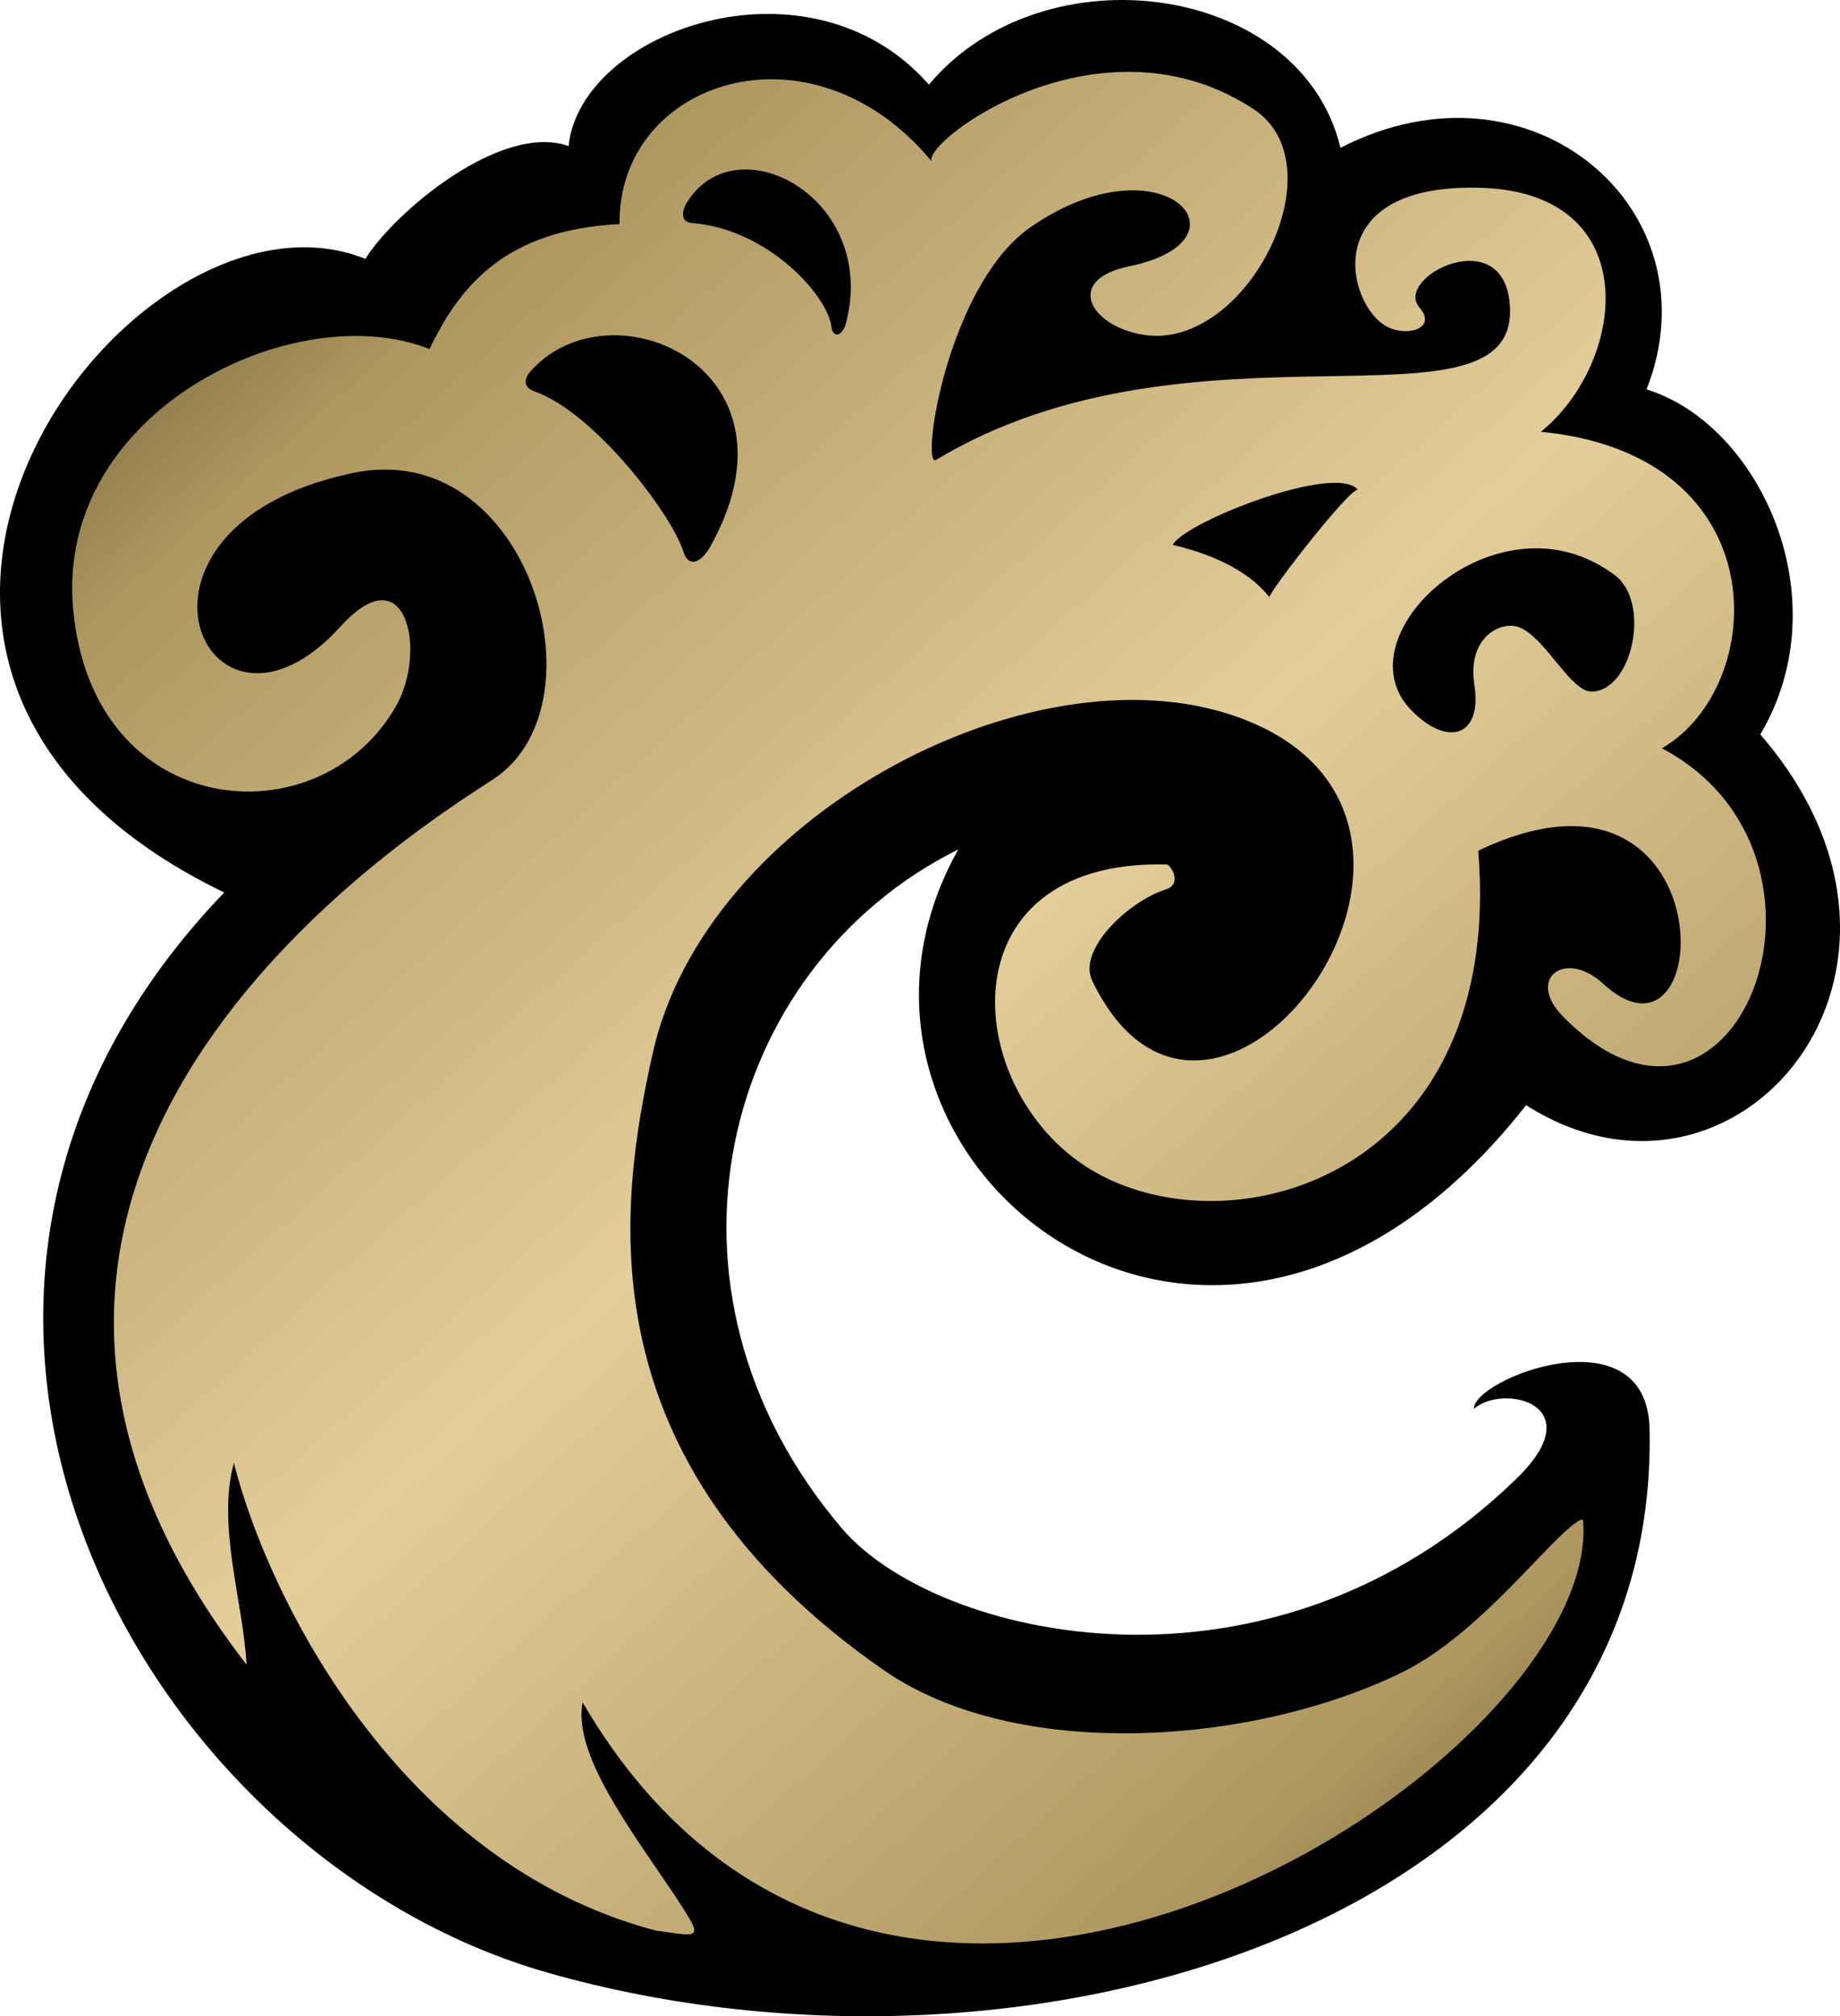 <svg xmlns="http://www.w3.org/2000/svg" xmlns:xlink="http://www.w3.org/1999/xlink" width="163.395" height="178.973"><defs><linearGradient id="a"><stop offset="0" style="stop-color:#7f6e41;stop-opacity:1"/><stop offset=".1" style="stop-color:#ae975f;stop-opacity:1"/><stop offset=".5" style="stop-color:#e3cd99;stop-opacity:1"/><stop offset=".9" style="stop-color:#ae975f;stop-opacity:1"/><stop offset="1" style="stop-color:#7f6e41;stop-opacity:1"/></linearGradient><linearGradient xlink:href="#a" id="b" x1="892.361" x2="766.646" y1="191.895" y2="52.749" gradientTransform="translate(-734.17 -44.61)" gradientUnits="userSpaceOnUse"/></defs><path d="M82.488 7.511c10.244-12.183 33.052-9.002 36.549 5.611 16.926-8.718 33.43 5.504 27.18 21.446 10.008 3.081 17.255 18.542 10.102 30.63 18.097 20.865-2.06 44.84-20.795 32.903-28.044 35.66-65.618 4.288-50.422-22.705-21.05 10.47-28.45 38.97-10.348 60.263 8.375 9.853 38.176 16.782 59.95-4.443 6.68-6.51-1.16-8.466-3.817-6.163-.09-2.658 15.382-8.714 15.599 1.81.9 43.682-55.082 60.417-97.825 48.25-36.391-10.359-63.471-59.75-28.753-95.889-41.728-20.187-8.092-64.577 12.534-56.244 2.67-4.247 12.132-12.132 18.047-10.01 1.07-10.304 21.444-17.485 31.999-5.458" style="fill:#000;fill-opacity:1;stroke:none"/><path d="M99.425 6.39c-9.497.335-17.321 6.715-16.688 7.938C72.033 1.395 54.85 7.178 55.02 19.891c-9.902.492-14.103 5.254-16.875 11.094-11.963-4.755-33.2 5.514-31.657 23 1.683 19.08 22.06 20.642 28.75 8.562 2.64-4.768.879-13.43-5-6.937-11.94 13.184-21.796-8.828 1.094-13.625 15.495-3.248 22.54 20.412 12.563 27.125-4.61 3.1-56.534 33.96-22 78.656-.31-5.7-2.657-12.319-1.125-17.906 3.025 11.97 14.684 35.485 37.437 41.5 4.226.606 4.26.83 1.75-3.063-4.12-6.11-9.08-12.63-8.22-17.187 27.334 46.893 90.584 5.207 88.845-16.125-.03-.377-1.003.4-1.875 1.218-2.902 2.73-8.294 9.336-14.156 12.22-13.168 6.475-34.232 8.047-46.094-.188-26.871-18.657-23.468-41.386-20.5-54.72 4.666-20.96 33.494-36.285 51.75-29.937 25.383 8.826-1.953 45.848-12.72 23.47-1.302-2.709 3.117-6.988 6.533-8.095 1.546-.5.393-2.21.093-2.218-20.197-.512-18.243 20.698-6.25 27.375 12.568 6.996 36.242-.14 33.907-28.594 22.128-10.58 21.299 21.196 11.062 11.781-3.32-3.054-6.866-.453-3.531 2.938 15.29 15.548 26.907-14.216 8.78-23.813 9.447-5.455 10.428-26.044-10.75-28.094 7.618-6.18 9.33-21.186-5.28-21.656-14.651-.472-11.97 10.506-8.344 12.344 1.795.91 4.432.123 2.844-1.719-2.334-2.707 7.552-7.695 8.03-.156.778 12.223-28.116-.098-51.03 13.72-1.251.124 1.195-15.679 8.5-20.72 11.693-8.069 20.095 1.16 8.719 3.5-5.86 1.206-3.414 5.391 1.375 6.094 9.06 1.33 17.35-15.038 9.656-20.063-3.944-2.576-8.04-3.416-11.875-3.28M66.08 15.047c5.146-.1 11.096 5.614 9.063 13.563-.334 1.302-1.18 1.435-1.313.375-.345-2.74-5.616-8.659-12.375-9.188-1.124-.088-.84-1.188-.5-1.75 1.236-2.042 3.112-2.96 5.125-3m-11.25 14.72c7.266.184 14.57 7.361 8.28 18.686-.853 1.54-1.966 1.955-2.405.563-1.104-3.502-8.012-12.43-13.187-14.25-1.194-.42-.92-1.239-.375-1.844 2.01-2.239 4.844-3.229 7.687-3.156m63.625 13.094c1.008-.013 1.768.17 2.125.625-.71-.21-8.047 9.245-7.844 9.53-2.11-2.65-5.625-3.937-8.593-4.655.932-1.686 9.943-5.445 14.312-5.5m17.906 5.812c2.374-.012 4.82.708 7.063 2.406 3.179 2.407 1.552 10.175-2.031 10.313-1.87.071-3.965-4.47-6.282-5.625-1.687-.84-4.86.74-4.187 5 .722 4.58-2.326 5.62-5.594 2.281-5.095-5.205 2.554-14.334 11.03-14.375" style="fill:url(#b);fill-opacity:1;stroke:none"/></svg>